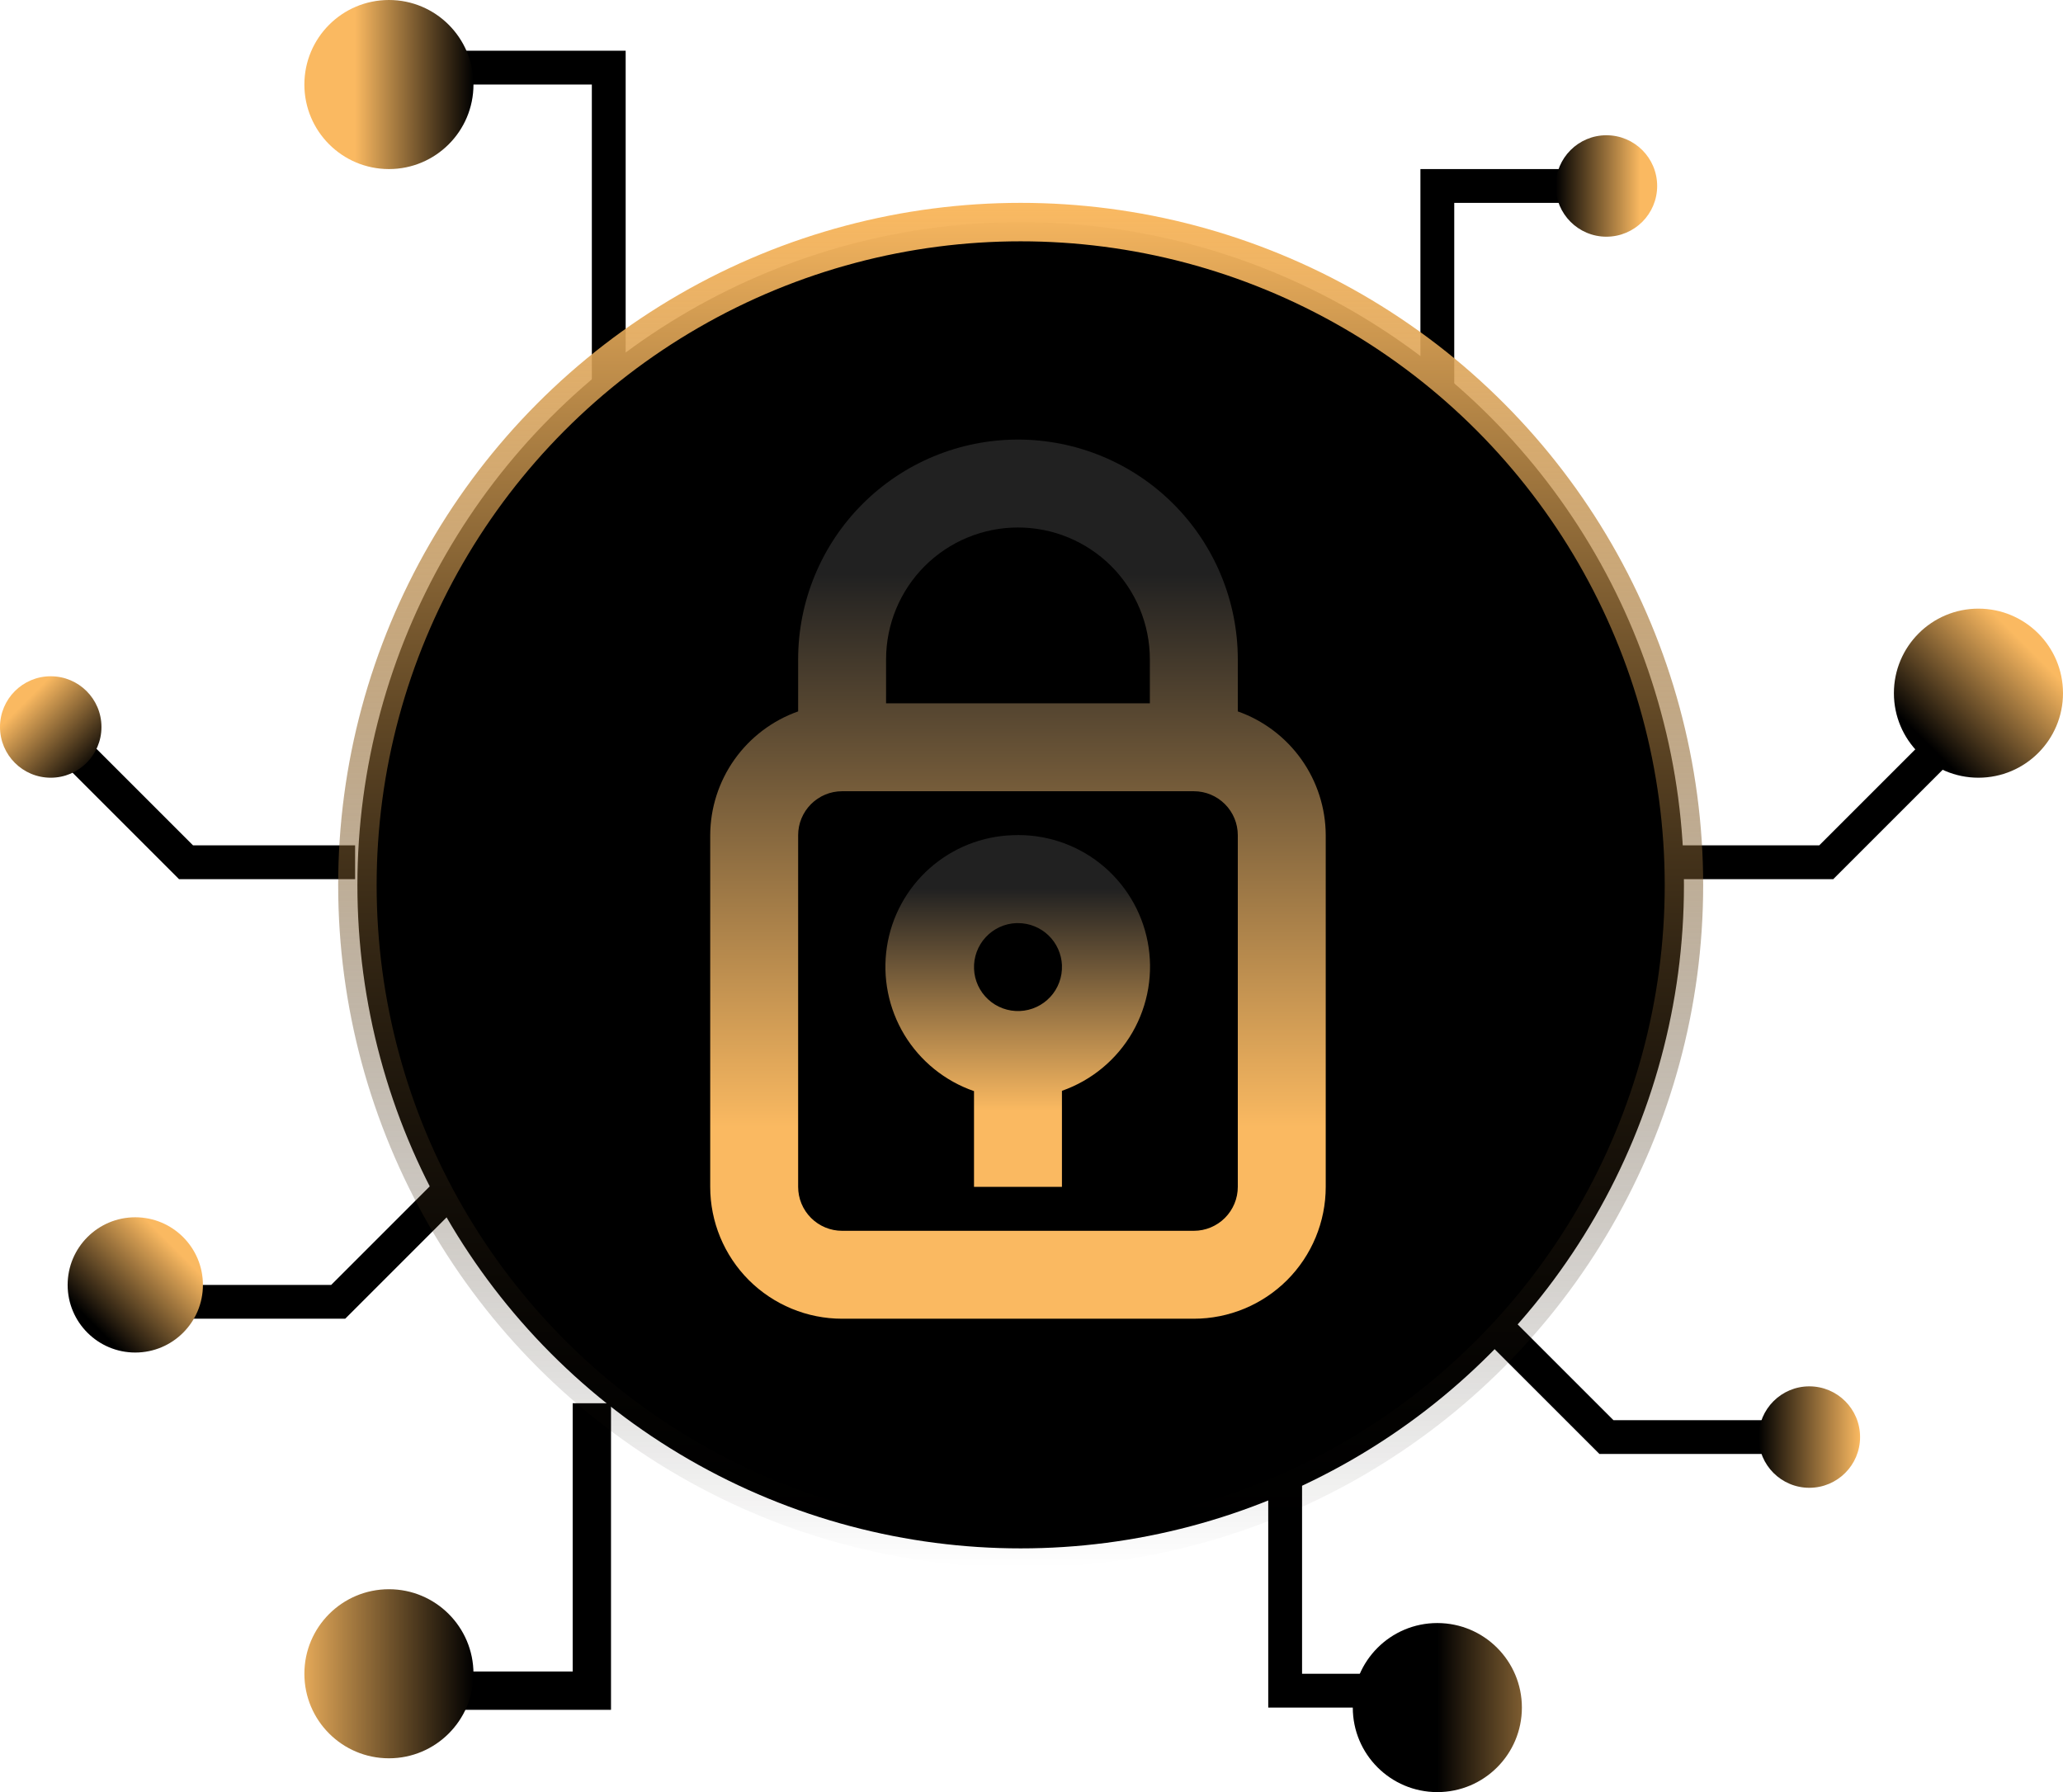 <svg width="61" height="53" viewBox="0 0 61 53" fill="none" xmlns="http://www.w3.org/2000/svg">
    <path d="M13 2H18V13" stroke="black"/>
    <path d="M46.5 5.5H42.5V13" stroke="black"/>
    <path d="M12.967 50H17.5V41.5" stroke="black" stroke-width="1.133"/>
    <circle cx="11.5" cy="2.5" r="2.5" fill="url(#paint0_linear)"/>
    <circle cx="47.5" cy="5.5" r="1.5" fill="url(#paint1_linear)"/>
    <path d="M41 50L38 50L38 43" stroke="black"/>
    <circle r="2.5" transform="matrix(1 -8.74228e-08 -8.74228e-08 -1 42.5 50.5)" fill="url(#paint2_linear)"/>
    <path d="M10.5 25.5H5.5L2 22" stroke="black"/>
    <path d="M52.5 42.5H47.5L44 39" stroke="black"/>
    <path d="M49 25.5H54L57.5 22" stroke="black"/>
    <ellipse cx="53.5" cy="42.5" rx="1.5" ry="1.5" transform="rotate(90 53.5 42.5)" fill="url(#paint3_linear)"/>
    <circle cx="11.5" cy="49.5" r="2.5" fill="url(#paint4_linear)"/>
    <circle cx="58.5" cy="20.5" r="2.5" fill="url(#paint5_linear)"/>
    <path d="M5 38.5H10L13.5 35" stroke="black"/>
    <circle cx="4" cy="38" r="2" fill="url(#paint6_linear)"/>
    <circle cx="1.5" cy="21.5" r="1.5" fill="url(#paint7_linear)"/>
    <circle cx="30.18" cy="26.18" r="19.612" fill="black" stroke="url(#paint8_linear)" stroke-width="1.137"/>
    <g clip-path="url(#clip0)">
        <path d="M29.947 24.7C29.037 24.729 28.167 25.076 27.487 25.68C26.807 26.285 26.36 27.108 26.224 28.007C26.088 28.907 26.271 29.825 26.741 30.604C27.212 31.382 27.94 31.971 28.8 32.269V35.1H31.4V32.26C32.281 31.951 33.021 31.336 33.487 30.527C33.952 29.718 34.111 28.769 33.935 27.853C33.759 26.936 33.259 26.114 32.527 25.535C31.795 24.956 30.879 24.66 29.947 24.7ZM31.4 28.549C31.407 28.72 31.38 28.89 31.321 29.05C31.262 29.211 31.172 29.358 31.056 29.483C30.94 29.608 30.801 29.71 30.646 29.781C30.491 29.853 30.323 29.893 30.153 29.9C29.982 29.907 29.811 29.88 29.651 29.821C29.491 29.762 29.344 29.672 29.218 29.556C29.093 29.44 28.991 29.301 28.919 29.145C28.848 28.99 28.807 28.823 28.801 28.652C28.794 28.481 28.821 28.311 28.88 28.151C28.939 27.99 29.029 27.843 29.145 27.718C29.261 27.592 29.4 27.491 29.555 27.419C29.71 27.347 29.878 27.307 30.049 27.3H30.101C30.437 27.3 30.76 27.43 31.002 27.662C31.244 27.895 31.387 28.212 31.401 28.548L31.4 28.549Z" fill="url(#paint9_linear)"/>
        <path d="M36.6 21.039V19.5C36.6 17.776 35.915 16.123 34.696 14.904C33.477 13.685 31.824 13 30.1 13C28.376 13 26.723 13.685 25.504 14.904C24.285 16.123 23.6 17.776 23.6 19.5V21.039C22.842 21.307 22.186 21.803 21.72 22.458C21.255 23.113 21.003 23.896 21 24.7V35.1C21 36.134 21.411 37.126 22.142 37.858C22.874 38.589 23.866 39 24.9 39H35.3C36.334 39 37.326 38.589 38.058 37.858C38.789 37.126 39.2 36.134 39.2 35.1V24.7C39.197 23.896 38.945 23.113 38.48 22.458C38.014 21.803 37.358 21.307 36.6 21.039ZM26.2 19.5C26.2 18.466 26.611 17.474 27.342 16.742C28.074 16.011 29.066 15.6 30.1 15.6C31.134 15.6 32.126 16.011 32.858 16.742C33.589 17.474 34 18.466 34 19.5V20.8H26.2V19.5ZM36.6 35.1C36.6 35.445 36.463 35.775 36.219 36.019C35.975 36.263 35.645 36.4 35.3 36.4H24.9C24.555 36.4 24.225 36.263 23.981 36.019C23.737 35.775 23.6 35.445 23.6 35.1V24.7C23.6 24.355 23.737 24.025 23.981 23.781C24.225 23.537 24.555 23.4 24.9 23.4H35.3C35.645 23.4 35.975 23.537 36.219 23.781C36.463 24.025 36.6 24.355 36.6 24.7V35.1Z" fill="url(#paint10_linear)"/>
    </g>
    <defs>
        <linearGradient id="paint0_linear" x1="10.5" y1="2.5" x2="14" y2="2.5" gradientUnits="userSpaceOnUse">
            <stop stop-color="#FAB961"/>
            <stop offset="1"/>
        </linearGradient>
        <linearGradient id="paint1_linear" x1="48.5" y1="4" x2="46" y2="4" gradientUnits="userSpaceOnUse">
            <stop stop-color="#FAB961"/>
            <stop offset="1"/>
        </linearGradient>
        <linearGradient id="paint2_linear" x1="5" y1="3" x2="6.5573e-08" y2="3" gradientUnits="userSpaceOnUse">
            <stop stop-color="#FAB961"/>
            <stop offset="1"/>
        </linearGradient>
        <linearGradient id="paint3_linear" x1="53.5" y1="41" x2="53.5" y2="44" gradientUnits="userSpaceOnUse">
            <stop stop-color="#FAB961"/>
            <stop offset="1"/>
        </linearGradient>
        <linearGradient id="paint4_linear" x1="14" y1="47" x2="8.5" y2="47" gradientUnits="userSpaceOnUse">
            <stop/>
            <stop offset="1" stop-color="#FAB961"/>
        </linearGradient>
        <linearGradient id="paint5_linear" x1="60.5" y1="18.5" x2="57" y2="22" gradientUnits="userSpaceOnUse">
            <stop offset="0.17" stop-color="#FAB961"/>
            <stop offset="1"/>
        </linearGradient>
        <linearGradient id="paint6_linear" x1="5.6" y1="36.4" x2="2.8" y2="39.2" gradientUnits="userSpaceOnUse">
            <stop offset="0.17" stop-color="#FAB961"/>
            <stop offset="1"/>
        </linearGradient>
        <linearGradient id="paint7_linear" x1="1" y1="20.5" x2="3" y2="22.5" gradientUnits="userSpaceOnUse">
            <stop stop-color="#FAB961"/>
            <stop offset="1"/>
        </linearGradient>
        <linearGradient id="paint8_linear" x1="30.18" y1="6" x2="30.18" y2="46.361" gradientUnits="userSpaceOnUse">
            <stop stop-color="#FAB961"/>
            <stop offset="1" stop-opacity="0"/>
        </linearGradient>
        <linearGradient id="paint9_linear" x1="30.092" y1="35.1" x2="30.092" y2="24.696" gradientUnits="userSpaceOnUse">
            <stop offset="0.218" stop-color="#FAB961"/>
            <stop offset="0.847" stop-color="#212121"/>
        </linearGradient>
        <linearGradient id="paint10_linear" x1="30.1" y1="39" x2="30.1" y2="13" gradientUnits="userSpaceOnUse">
            <stop offset="0.218" stop-color="#FAB961"/>
            <stop offset="0.847" stop-color="#212121"/>
        </linearGradient>
        <clipPath id="clip0">
            <rect width="18.2" height="26" fill="white" transform="translate(21 13)"/>
        </clipPath>
    </defs>
</svg>
